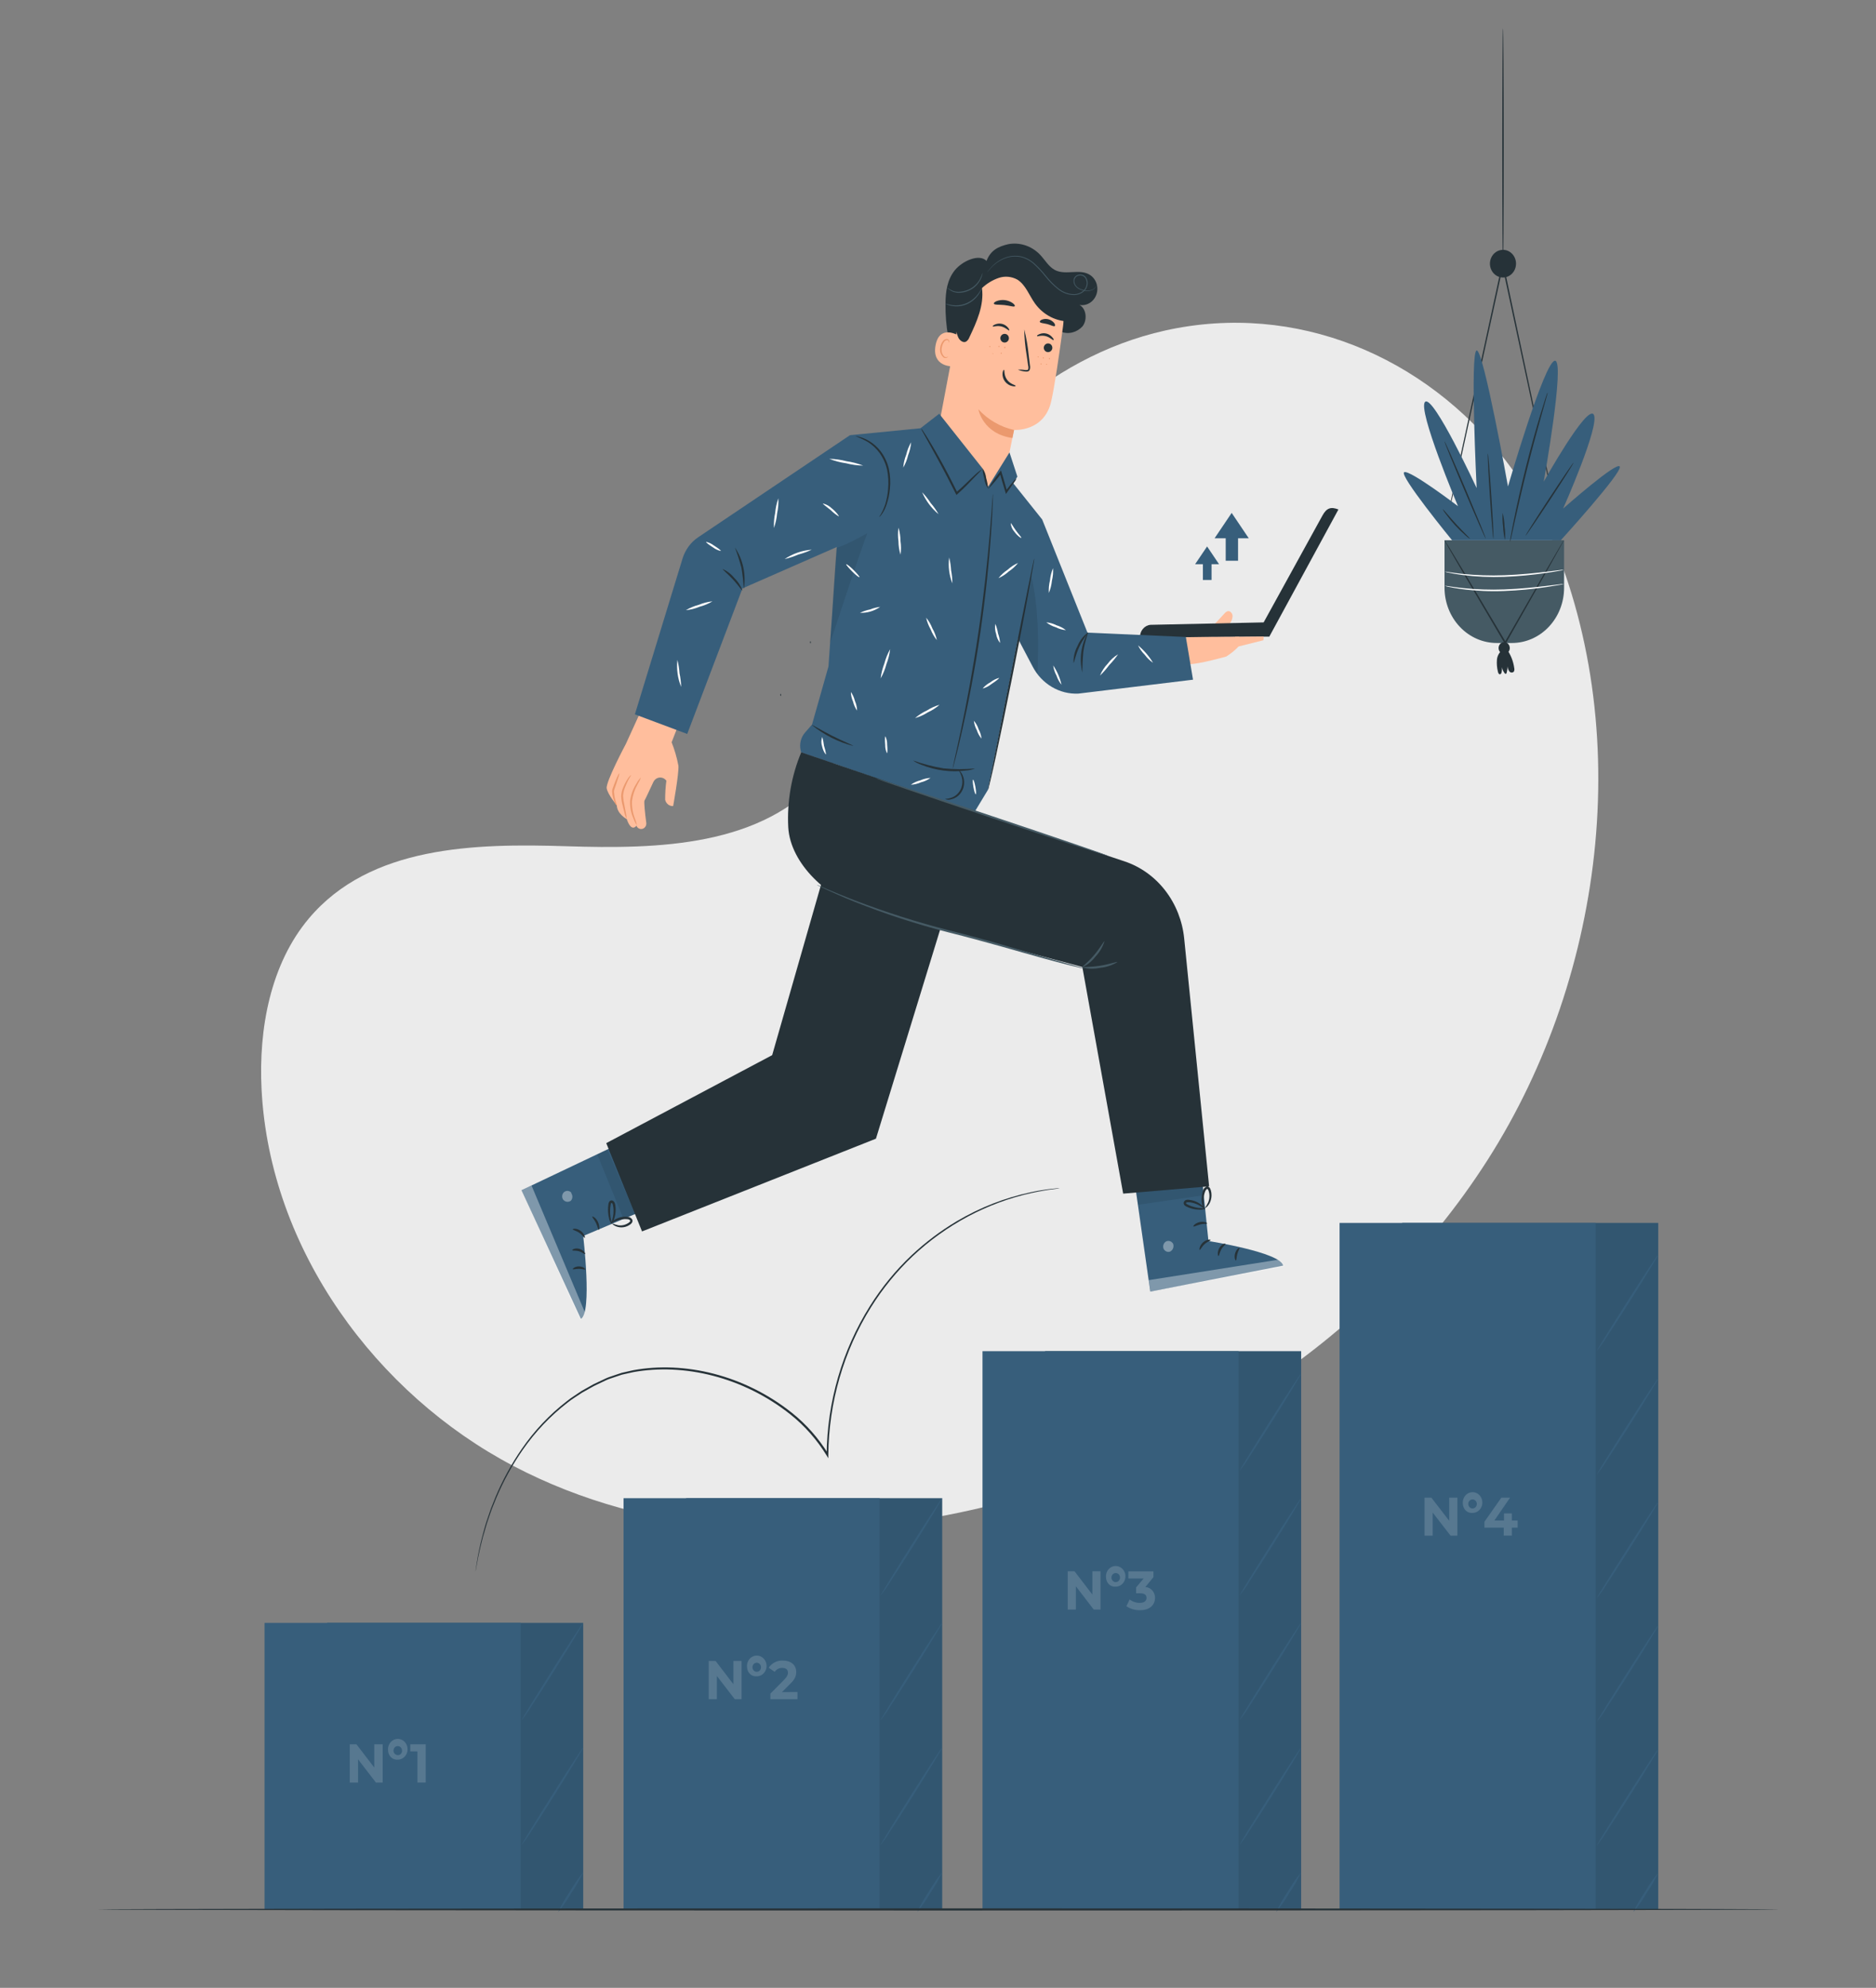 <svg width="168" height="178" viewBox="0 0 168 178" fill="none" xmlns="http://www.w3.org/2000/svg">
<rect x="0" y="0" width="168" height="178" fill="#808080" stroke="none"/>
<path d="M138.052 46.198L137.333 44.959C131.269 34.504 120.305 28.202 108.746 28.964C107.258 29.062 105.778 29.276 104.318 29.601C93.808 31.954 84.665 40.281 80.875 50.919C78.644 57.184 78.023 64.393 73.792 69.367C68.285 75.835 58.938 76.038 50.719 75.775C42.501 75.511 33.146 75.735 27.67 82.229C24.236 86.298 23.147 92.083 23.423 97.537C24.155 111.962 33.761 124.86 45.978 131.268C58.195 137.676 72.579 138.253 85.962 135.433C104.691 131.485 122.506 120.634 133.211 103.877C143.916 87.12 146.617 64.283 138.052 46.198Z" fill="#EBEBEB"/>
<path d="M129.36 47.594C129.364 47.552 129.371 47.51 129.38 47.469C129.397 47.38 129.42 47.259 129.454 47.113L129.743 45.718C130.002 44.504 130.378 42.756 130.838 40.595C131.776 36.262 133.073 30.271 134.507 23.656L134.571 23.357L134.635 23.656C134.662 23.774 134.689 23.902 134.716 24.012C136.144 30.733 137.437 36.828 138.375 41.225L139.467 46.444C139.594 47.056 139.692 47.533 139.759 47.868L139.83 48.224C139.839 48.266 139.846 48.309 139.85 48.352C139.85 48.352 139.85 48.309 139.816 48.227L139.732 47.871C139.658 47.54 139.554 47.063 139.416 46.447L138.284 41.239C137.336 36.832 136.029 30.755 134.588 24.037C134.561 23.909 134.534 23.781 134.507 23.66H134.635C133.187 30.285 131.877 36.262 130.939 40.591C130.459 42.748 130.072 44.507 129.803 45.707C129.669 46.305 129.561 46.775 129.488 47.095C129.451 47.248 129.424 47.366 129.404 47.451C129.383 47.537 129.36 47.594 129.36 47.594Z" fill="#263238"/>
<path d="M129.36 52.624V48.373H140.068V52.624C140.069 53.274 139.948 53.918 139.714 54.519C139.479 55.12 139.135 55.665 138.701 56.125C138.268 56.585 137.753 56.95 137.186 57.199C136.619 57.448 136.011 57.576 135.398 57.576H134.034C132.794 57.576 131.605 57.054 130.729 56.126C129.852 55.197 129.36 53.937 129.36 52.624Z" fill="#455A64"/>
<path d="M129.36 48.373C129.406 48.428 129.447 48.487 129.481 48.551L129.817 49.078L130.996 51.029L134.847 57.494L134.874 57.537H134.736C136.191 55.002 137.508 52.709 138.472 51.036L139.615 49.078C139.746 48.854 139.853 48.679 139.93 48.548C139.964 48.485 140.004 48.425 140.048 48.37C140.024 48.437 139.992 48.502 139.954 48.562L139.658 49.103L138.549 51.086C137.599 52.766 136.292 55.066 134.853 57.608L134.8 57.704L134.743 57.608L134.716 57.562L130.895 51.075L129.753 49.103C129.625 48.875 129.521 48.697 129.447 48.562C129.414 48.501 129.385 48.438 129.36 48.373Z" fill="#263238"/>
<path d="M135.764 23.61C135.764 23.855 135.696 24.095 135.567 24.298C135.439 24.502 135.256 24.661 135.043 24.755C134.829 24.848 134.594 24.873 134.367 24.825C134.14 24.777 133.932 24.659 133.768 24.486C133.605 24.313 133.493 24.092 133.448 23.852C133.403 23.611 133.426 23.362 133.515 23.136C133.603 22.91 133.753 22.716 133.945 22.58C134.138 22.444 134.364 22.371 134.595 22.371C134.905 22.371 135.203 22.502 135.422 22.734C135.641 22.966 135.764 23.281 135.764 23.61Z" fill="#263238"/>
<path d="M134.595 2.521C134.632 2.521 134.662 7.294 134.662 13.2C134.662 19.107 134.632 23.852 134.595 23.852C134.558 23.852 134.531 19.082 134.531 13.193C134.531 7.305 134.558 2.521 134.595 2.521Z" fill="#263238"/>
<path d="M135.203 58.028C135.203 58.133 135.174 58.236 135.119 58.323C135.064 58.41 134.986 58.478 134.894 58.518C134.803 58.558 134.702 58.569 134.605 58.548C134.508 58.528 134.419 58.477 134.349 58.403C134.279 58.329 134.231 58.234 134.212 58.132C134.192 58.029 134.202 57.922 134.24 57.825C134.278 57.728 134.342 57.645 134.425 57.587C134.507 57.529 134.604 57.498 134.703 57.498C134.836 57.498 134.963 57.553 135.057 57.653C135.151 57.752 135.203 57.887 135.203 58.028Z" fill="#263238"/>
<path d="M134.481 58.234L134.561 58.192C134.42 58.288 134.3 58.418 134.213 58.57C134.125 58.722 134.07 58.894 134.054 59.071C134.025 59.43 134.054 59.791 134.141 60.139C134.161 60.249 134.218 60.385 134.323 60.378C134.427 60.37 134.464 60.253 134.481 60.153C134.515 59.943 134.52 59.728 134.497 59.516C134.485 59.788 134.568 60.056 134.729 60.267C134.759 60.306 134.806 60.349 134.853 60.335C134.901 60.321 134.917 60.267 134.931 60.217C134.976 60.04 135 59.857 135.005 59.673C135.017 59.834 135.073 59.989 135.166 60.118C135.19 60.148 135.22 60.173 135.253 60.191C135.287 60.209 135.323 60.219 135.361 60.221C135.398 60.224 135.436 60.218 135.471 60.205C135.506 60.191 135.538 60.17 135.566 60.143C135.617 60.049 135.631 59.938 135.606 59.833C135.521 59.198 135.28 58.597 134.907 58.092" fill="#263238"/>
<path d="M130.032 48.373C130.032 48.373 125.221 42.496 125.755 42.282C126.289 42.069 130.566 45.326 130.566 45.326C130.566 45.326 126.89 36.618 127.626 35.981C128.362 35.344 132.236 43.699 132.236 43.699C132.236 43.699 131.635 31.52 132.236 31.381C132.838 31.243 135.042 43.557 135.042 43.557C135.042 43.557 138.318 32.3 139.252 32.3C140.186 32.3 138.244 43.133 138.244 43.133C138.244 43.133 142.118 36.194 142.719 37.117C143.321 38.039 139.981 45.539 139.981 45.539C139.981 45.539 144.86 41.221 145.058 41.787C145.256 42.353 139.776 48.373 139.776 48.373H130.032Z" fill="#375E7B"/>
<path d="M129.36 39.516C129.394 39.516 130.247 41.438 131.265 43.845C132.283 46.252 133.086 48.213 133.053 48.231C133.019 48.249 132.166 46.309 131.144 43.902C130.123 41.495 129.316 39.537 129.36 39.516Z" fill="#263238"/>
<path d="M133.237 40.605C133.274 40.605 133.415 42.311 133.553 44.422C133.691 46.533 133.775 48.245 133.738 48.245C133.701 48.245 133.56 46.54 133.422 44.429C133.284 42.318 133.2 40.609 133.237 40.605Z" fill="#263238"/>
<path d="M138.597 35.151C138.597 35.151 138.597 35.201 138.57 35.29L138.462 35.678C138.362 36.034 138.227 36.511 138.063 37.102C137.727 38.298 137.266 39.95 136.803 41.802C136.339 43.653 135.953 45.326 135.684 46.544L135.364 47.985C135.331 48.142 135.301 48.27 135.277 48.377C135.267 48.423 135.254 48.468 135.237 48.512C135.237 48.512 135.237 48.462 135.237 48.37C135.237 48.277 135.277 48.131 135.301 47.975C135.361 47.619 135.455 47.131 135.58 46.522C135.825 45.297 136.198 43.61 136.661 41.766C137.125 39.922 137.596 38.263 137.958 37.074C138.14 36.476 138.294 36.006 138.402 35.65L138.53 35.269C138.549 35.228 138.572 35.189 138.597 35.151Z" fill="#263238"/>
<path d="M140.915 41.428C140.945 41.449 140.008 42.934 138.818 44.742C137.629 46.551 136.641 47.996 136.614 47.975C136.587 47.953 137.522 46.469 138.711 44.66C139.9 42.852 140.885 41.406 140.915 41.428Z" fill="#263238"/>
<path d="M131.645 48.249C131.492 48.163 131.35 48.055 131.225 47.928C130.905 47.648 130.598 47.349 130.307 47.035C130.017 46.72 129.744 46.388 129.488 46.041C129.37 45.905 129.272 45.752 129.195 45.586C129.226 45.561 129.726 46.202 130.402 46.935C131.077 47.668 131.668 48.217 131.645 48.249Z" fill="#263238"/>
<path d="M134.568 45.924C134.667 46.319 134.724 46.725 134.736 47.134C134.795 47.539 134.808 47.951 134.776 48.359C134.677 47.964 134.62 47.558 134.605 47.149C134.548 46.743 134.536 46.332 134.568 45.924Z" fill="#263238"/>
<path d="M140.055 51.022C139.92 51.066 139.782 51.096 139.642 51.111C139.376 51.164 138.97 51.228 138.506 51.296C137.25 51.482 135.986 51.601 134.719 51.652C133.451 51.7 132.182 51.643 130.922 51.481C130.439 51.417 130.052 51.349 129.787 51.289C129.647 51.265 129.509 51.231 129.374 51.186C129.515 51.188 129.655 51.205 129.794 51.236C130.062 51.278 130.466 51.332 130.933 51.385C132.19 51.516 133.454 51.558 134.716 51.51C136.194 51.456 137.528 51.31 138.493 51.196L139.635 51.054C139.774 51.03 139.914 51.02 140.055 51.022Z" fill="white"/>
<path d="M140.055 52.289C139.919 52.329 139.781 52.359 139.642 52.378C139.376 52.428 138.97 52.492 138.506 52.563C137.25 52.751 135.986 52.87 134.719 52.919C133.452 52.971 132.182 52.914 130.922 52.752C130.439 52.684 130.052 52.62 129.787 52.56C129.647 52.536 129.508 52.501 129.374 52.453C129.514 52.46 129.655 52.477 129.794 52.503C130.062 52.549 130.466 52.599 130.933 52.652C132.189 52.786 133.454 52.829 134.716 52.781C136.194 52.727 137.528 52.581 138.493 52.464L139.635 52.325C139.774 52.3 139.914 52.288 140.055 52.289Z" fill="white"/>
<path d="M61.31 63.489L60.145 66.465C60.416 67.142 60.619 67.847 60.753 68.569C60.81 69.256 60.282 72.179 60.282 72.179C60.12 72.188 59.96 72.138 59.83 72.036C59.699 71.934 59.606 71.787 59.567 71.62C59.563 71.047 59.599 70.475 59.674 69.908C59.602 69.809 59.508 69.731 59.4 69.682C59.292 69.633 59.174 69.614 59.057 69.626C58.94 69.638 58.828 69.682 58.731 69.753C58.635 69.825 58.557 69.921 58.505 70.032C58.169 70.744 57.786 71.585 57.719 71.681C57.651 71.777 57.766 72.862 57.873 73.66C57.89 73.767 57.873 73.878 57.825 73.974C57.776 74.07 57.699 74.146 57.605 74.19C57.511 74.235 57.406 74.245 57.306 74.219C57.206 74.193 57.117 74.133 57.053 74.048C57.025 74.013 57.007 73.969 57.003 73.923C57.003 73.923 56.563 74.607 56.129 73.35C56.129 73.35 55.256 72.88 55.236 72.111C55.236 72.111 54.439 71.164 54.332 70.598C54.224 70.032 56.049 66.611 56.049 66.611L58.293 61.698L61.31 63.489Z" fill="#FFBE9D"/>
<path d="M57.403 69.609C57.244 69.764 57.11 69.946 57.006 70.146C56.703 70.604 56.506 71.131 56.431 71.684C56.401 72.244 56.506 72.803 56.737 73.308C56.809 73.523 56.912 73.725 57.043 73.906C56.996 73.685 56.93 73.469 56.845 73.261C56.656 72.767 56.571 72.235 56.596 71.702C56.674 71.174 56.847 70.668 57.107 70.21C57.225 70.021 57.324 69.82 57.403 69.609Z" fill="#EB996E"/>
<path d="M56.512 69.399C56.495 69.399 56.321 69.545 56.126 69.872C56.012 70.064 55.91 70.263 55.823 70.47C55.707 70.728 55.641 71.007 55.628 71.293C55.641 71.571 55.684 71.847 55.756 72.115C55.813 72.339 55.867 72.556 55.917 72.763C55.957 72.963 56.023 73.155 56.112 73.336C56.112 73.128 56.086 72.921 56.035 72.72C56.005 72.535 55.961 72.311 55.911 72.065C55.849 71.806 55.811 71.541 55.796 71.275C55.811 71.013 55.869 70.757 55.968 70.516C56.055 70.289 56.149 70.086 56.23 69.918C56.391 69.602 56.529 69.42 56.512 69.399Z" fill="#EB996E"/>
<path d="M55.467 69.249C55.407 69.217 55.131 69.847 54.856 70.63C54.816 70.744 54.806 70.867 54.826 70.986C54.826 71.09 54.852 71.186 54.869 71.278C54.902 71.44 54.948 71.599 55.007 71.752C55.108 72.012 55.219 72.151 55.236 72.136C55.209 71.99 55.17 71.847 55.118 71.709C55.077 71.557 55.045 71.402 55.02 71.246C55.02 71.161 54.994 71.068 54.987 70.972C54.975 70.884 54.983 70.793 55.01 70.709C55.155 70.314 55.269 69.958 55.346 69.694C55.404 69.552 55.444 69.402 55.467 69.249Z" fill="#EB996E"/>
<path d="M108.475 56.209L109.647 54.941C109.726 54.836 109.834 54.76 109.956 54.724C110.178 54.685 110.37 54.924 110.38 55.159C110.37 55.396 110.289 55.625 110.148 55.81C110.01 55.995 109.91 56.208 109.856 56.437" fill="#FFBE9D"/>
<path d="M119.862 45.614L113.669 57.006L102.087 57.095C102.074 56.812 102.165 56.535 102.34 56.322C102.515 56.108 102.762 55.974 103.028 55.949L113.162 55.732L118.427 46.166C118.796 45.493 119.173 45.351 119.862 45.621V45.614Z" fill="#263238"/>
<path d="M109.472 57.028C109.529 57.028 105.813 57.028 106.022 57.088C106.042 57.131 106.059 57.174 106.075 57.216L106.559 59.466C107.396 59.466 109.805 58.793 109.805 58.793C110.232 58.529 110.624 58.206 110.971 57.832V57.021L109.472 57.028Z" fill="#FFBE9D"/>
<path d="M106.196 57.038L97.386 56.65L93.314 46.476L88.986 53.044L92.471 59.683C92.874 60.451 93.471 61.084 94.195 61.512C94.919 61.941 95.742 62.147 96.57 62.108L106.838 60.862L106.196 57.038Z" fill="#375E7B"/>
<path d="M107.547 104.557L108.219 111.125C108.219 111.125 114.684 112.14 114.912 113.329L103.011 115.654L101.556 105.465L107.547 104.557Z" fill="#375E7B"/>
<g opacity="0.6">
<path opacity="0.6" d="M104.449 111.15C104.339 111.205 104.252 111.3 104.204 111.418C104.157 111.537 104.152 111.669 104.19 111.791C104.238 111.91 104.327 112.005 104.439 112.057C104.551 112.109 104.677 112.113 104.792 112.069C104.908 112.01 105 111.908 105.049 111.781C105.099 111.655 105.103 111.514 105.061 111.385C104.999 111.267 104.896 111.178 104.774 111.138C104.651 111.099 104.519 111.111 104.405 111.172" fill="white"/>
</g>
<g opacity="0.6">
<path opacity="0.6" d="M103.021 115.654L102.874 114.628L114.439 112.806C114.572 112.849 114.693 112.926 114.791 113.031C114.889 113.136 114.961 113.266 115 113.407L103.021 115.654Z" fill="white"/>
</g>
<path d="M108.414 111.033C108.414 111.093 108.132 111.168 107.87 111.41C107.608 111.652 107.493 111.937 107.436 111.923C107.379 111.909 107.416 111.535 107.735 111.246C108.055 110.958 108.417 110.972 108.414 111.033Z" fill="#263238"/>
<path d="M109.745 111.389C109.765 111.446 109.526 111.592 109.365 111.884C109.204 112.176 109.183 112.46 109.123 112.468C109.062 112.475 108.982 112.129 109.19 111.756C109.398 111.382 109.734 111.328 109.745 111.389Z" fill="#263238"/>
<path d="M110.679 112.87C110.625 112.891 110.501 112.596 110.605 112.233C110.709 111.869 110.964 111.691 110.995 111.741C111.025 111.791 110.884 111.994 110.803 112.293C110.722 112.592 110.736 112.852 110.679 112.87Z" fill="#263238"/>
<path d="M108.102 109.552C108.085 109.612 107.806 109.552 107.477 109.644C107.147 109.737 106.909 109.869 106.868 109.822C106.828 109.776 107.05 109.513 107.436 109.431C107.823 109.349 108.122 109.499 108.102 109.552Z" fill="#263238"/>
<g opacity="0.3">
<path opacity="0.3" d="M107.682 105.86L107.802 107.028L101.912 107.882L101.731 106.654L107.682 105.86Z" fill="black"/>
</g>
<path d="M107.94 108.224C107.752 108.31 107.545 108.341 107.342 108.313C107.115 108.306 106.889 108.27 106.67 108.206C106.543 108.169 106.42 108.122 106.3 108.064C106.228 108.035 106.159 107.994 106.099 107.943C106.054 107.905 106.023 107.853 106.009 107.794C105.996 107.736 106.001 107.674 106.025 107.619C106.049 107.571 106.083 107.53 106.124 107.499C106.166 107.468 106.213 107.446 106.263 107.437C106.339 107.425 106.416 107.425 106.492 107.437C106.625 107.452 106.756 107.478 106.885 107.516C107.1 107.581 107.304 107.682 107.49 107.815C107.806 108.046 107.933 108.263 107.913 108.277C107.893 108.292 107.728 108.128 107.416 107.946C107.232 107.842 107.037 107.763 106.835 107.711C106.716 107.681 106.596 107.661 106.475 107.651C106.344 107.651 106.236 107.651 106.213 107.715C106.189 107.779 106.213 107.751 106.236 107.786C106.281 107.824 106.331 107.854 106.384 107.875C106.493 107.93 106.606 107.978 106.72 108.018C106.919 108.087 107.124 108.135 107.332 108.164C107.536 108.165 107.739 108.186 107.94 108.224Z" fill="#263238"/>
<path d="M107.877 108.331C107.856 108.331 107.712 108.139 107.635 107.74C107.596 107.504 107.596 107.263 107.635 107.028C107.654 106.888 107.686 106.751 107.732 106.618C107.753 106.53 107.795 106.449 107.854 106.383C107.912 106.317 107.986 106.268 108.068 106.241C108.122 106.234 108.176 106.243 108.225 106.268C108.274 106.292 108.315 106.331 108.344 106.38C108.385 106.448 108.416 106.523 108.438 106.601C108.477 106.74 108.497 106.886 108.495 107.031C108.494 107.274 108.438 107.512 108.33 107.726C108.142 108.082 107.907 108.203 107.9 108.181C108.01 108.014 108.11 107.839 108.199 107.658C108.278 107.46 108.315 107.246 108.307 107.031C108.302 106.91 108.282 106.791 108.246 106.675C108.209 106.544 108.145 106.44 108.098 106.462C108.051 106.483 107.954 106.586 107.917 106.704C107.875 106.82 107.841 106.939 107.816 107.06C107.778 107.275 107.769 107.494 107.789 107.711C107.813 108.096 107.907 108.317 107.877 108.331Z" fill="#263238"/>
<path d="M58.017 108.224L52.225 110.677C52.225 110.677 53.048 117.537 52.02 118.099L46.704 106.576L55.578 102.361L58.017 108.224Z" fill="#375E7B"/>
<g opacity="0.6">
<path opacity="0.6" d="M51.193 106.825C51.112 106.723 50.998 106.657 50.874 106.64C50.749 106.624 50.623 106.658 50.521 106.736C50.426 106.817 50.364 106.933 50.347 107.061C50.331 107.189 50.362 107.319 50.434 107.423C50.518 107.526 50.635 107.593 50.763 107.61C50.891 107.627 51.02 107.594 51.126 107.516C51.21 107.418 51.257 107.291 51.257 107.16C51.257 107.028 51.21 106.901 51.126 106.804" fill="white"/>
</g>
<g opacity="0.6">
<path opacity="0.6" d="M46.704 106.576L47.598 106.152L52.366 117.48C52.358 117.624 52.318 117.764 52.249 117.888C52.179 118.012 52.082 118.117 51.966 118.192L46.704 106.576Z" fill="white"/>
</g>
<path d="M52.362 110.841C52.305 110.866 52.164 110.588 51.872 110.388C51.58 110.189 51.291 110.146 51.291 110.082C51.291 110.018 51.627 109.958 51.986 110.207C52.346 110.456 52.416 110.83 52.362 110.841Z" fill="#263238"/>
<path d="M52.396 112.297C52.349 112.332 52.151 112.129 51.842 112.04C51.533 111.951 51.267 112.012 51.247 111.951C51.227 111.891 51.516 111.716 51.899 111.83C52.282 111.944 52.447 112.272 52.396 112.297Z" fill="#263238"/>
<path d="M51.297 113.646C51.264 113.6 51.499 113.393 51.858 113.4C52.218 113.407 52.443 113.621 52.409 113.667C52.376 113.714 52.147 113.621 51.855 113.617C51.563 113.614 51.324 113.699 51.297 113.646Z" fill="#263238"/>
<path d="M53.622 110.125C53.562 110.125 53.528 109.83 53.373 109.513C53.219 109.196 53.014 108.993 53.038 108.943C53.061 108.893 53.373 109.043 53.545 109.413C53.716 109.783 53.676 110.136 53.622 110.125Z" fill="#263238"/>
<g opacity="0.3">
<path opacity="0.3" d="M56.868 108.708L55.837 109.146L53.481 103.361L54.395 102.923L56.868 108.708Z" fill="black"/>
</g>
<path d="M54.768 109.609C54.641 109.439 54.557 109.236 54.526 109.021C54.474 108.788 54.448 108.549 54.449 108.309C54.45 108.17 54.459 108.031 54.476 107.893C54.482 107.811 54.502 107.73 54.533 107.654C54.555 107.598 54.594 107.552 54.644 107.522C54.694 107.492 54.752 107.481 54.808 107.491C54.858 107.503 54.904 107.527 54.944 107.561C54.983 107.595 55.015 107.638 55.037 107.686C55.07 107.759 55.092 107.837 55.101 107.918C55.123 108.057 55.134 108.197 55.134 108.338C55.133 108.58 55.097 108.82 55.027 109.05C54.979 109.263 54.873 109.457 54.721 109.605C54.691 109.588 54.805 109.377 54.886 109.007C54.932 108.792 54.952 108.572 54.946 108.352C54.943 108.224 54.928 108.096 54.902 107.971C54.882 107.832 54.839 107.726 54.775 107.718C54.711 107.711 54.741 107.718 54.718 107.758C54.696 107.815 54.683 107.875 54.677 107.936C54.656 108.064 54.642 108.194 54.637 108.324C54.628 108.545 54.639 108.767 54.67 108.986C54.717 109.191 54.75 109.399 54.768 109.609Z" fill="#263238"/>
<path d="M54.674 109.57C54.657 109.57 54.802 109.349 55.145 109.164C55.346 109.059 55.563 108.99 55.786 108.961C55.918 108.945 56.051 108.945 56.183 108.961C56.269 108.958 56.355 108.979 56.431 109.022C56.508 109.064 56.572 109.126 56.62 109.203C56.64 109.256 56.646 109.313 56.637 109.369C56.628 109.425 56.605 109.477 56.569 109.52C56.517 109.58 56.457 109.633 56.391 109.677C56.276 109.754 56.15 109.813 56.018 109.851C55.799 109.916 55.568 109.922 55.346 109.869C54.963 109.773 54.798 109.566 54.815 109.552C54.997 109.617 55.182 109.671 55.37 109.716C55.572 109.745 55.777 109.725 55.971 109.659C56.083 109.621 56.189 109.568 56.287 109.499C56.395 109.424 56.472 109.335 56.438 109.292C56.405 109.252 56.364 109.221 56.318 109.2C56.272 109.179 56.223 109.169 56.173 109.171C56.052 109.159 55.931 109.159 55.81 109.171C55.605 109.19 55.404 109.239 55.212 109.317C54.872 109.442 54.694 109.598 54.674 109.57Z" fill="#263238"/>
<path d="M97.612 24.621C96.705 24.026 95.441 24.678 94.48 24.183C93.896 23.884 93.563 23.233 93.093 22.759C92.726 22.391 92.283 22.118 91.8 21.962C91.316 21.807 90.805 21.772 90.307 21.862C89.376 22.072 88.704 22.428 88.345 23.364C87.696 22.688 86.174 23.364 85.499 24.208C84.824 25.052 84.672 26.113 84.672 27.23C84.65 29.161 84.983 31.078 85.654 32.873C85.714 33.033 85.825 33.229 85.99 33.19C86.154 33.151 86.164 33.047 86.208 32.941C86.544 31.999 86.77 31.018 86.88 30.018C86.99 29.015 87.292 28.046 87.767 27.17C88.284 26.326 89.175 25.675 90.119 25.746C90.822 25.837 91.472 26.186 91.957 26.732C92.461 27.248 92.864 27.864 93.328 28.419C93.766 29.003 94.347 29.449 95.008 29.708C95.34 29.832 95.698 29.852 96.041 29.766C96.383 29.68 96.695 29.492 96.94 29.224C97.39 28.654 97.296 27.64 96.668 27.305C96.982 27.36 97.305 27.298 97.582 27.129C97.858 26.96 98.07 26.695 98.183 26.379C98.295 26.062 98.3 25.715 98.197 25.395C98.094 25.075 97.89 24.802 97.618 24.625L97.612 24.621Z" fill="#263238"/>
<path d="M90.384 40.605L90.804 38.501C90.804 38.501 93.519 38.697 94.141 35.928C94.443 34.589 94.853 31.78 95.196 29.235C95.373 27.914 95.074 26.571 94.359 25.473C93.645 24.375 92.566 23.602 91.338 23.307L91.086 23.247C88.321 22.763 86.382 24.98 86.009 27.921L83.879 39.188C83.708 40.099 83.883 41.045 84.367 41.819C84.851 42.594 85.605 43.134 86.463 43.322L86.389 44.39C88.187 44.778 90.011 42.503 90.384 40.605Z" fill="#FFBE9D"/>
<path d="M90.814 38.501C89.599 38.236 88.485 37.593 87.616 36.654C87.616 36.654 87.995 38.847 90.667 39.221L90.814 38.501Z" fill="#EB996E"/>
<path d="M94.235 31.21C94.213 31.314 94.154 31.404 94.071 31.463C93.988 31.521 93.886 31.543 93.788 31.524C93.739 31.516 93.693 31.498 93.651 31.471C93.609 31.444 93.573 31.408 93.544 31.366C93.515 31.324 93.495 31.276 93.483 31.226C93.472 31.175 93.471 31.123 93.479 31.072C93.501 30.968 93.559 30.878 93.643 30.82C93.726 30.761 93.827 30.739 93.926 30.758C93.974 30.766 94.021 30.784 94.063 30.811C94.104 30.838 94.141 30.874 94.17 30.916C94.198 30.958 94.219 31.006 94.23 31.056C94.241 31.107 94.243 31.159 94.235 31.21Z" fill="#263238"/>
<path d="M94.349 30.456C94.292 30.498 94.053 30.207 93.65 30.1C93.247 29.993 92.908 30.146 92.874 30.1C92.841 30.053 92.924 29.989 93.076 29.922C93.277 29.835 93.499 29.817 93.711 29.868C93.923 29.922 94.112 30.047 94.252 30.224C94.356 30.335 94.376 30.438 94.349 30.456Z" fill="#263238"/>
<path d="M90.344 30.353C90.324 30.456 90.266 30.547 90.183 30.605C90.1 30.664 89.998 30.686 89.9 30.666C89.852 30.659 89.805 30.641 89.763 30.614C89.721 30.588 89.685 30.552 89.656 30.511C89.627 30.469 89.606 30.422 89.594 30.371C89.582 30.321 89.58 30.268 89.588 30.217C89.599 30.165 89.619 30.115 89.648 30.071C89.677 30.026 89.714 29.989 89.757 29.959C89.8 29.93 89.847 29.91 89.897 29.901C89.947 29.892 89.999 29.892 90.048 29.904C90.143 29.923 90.227 29.981 90.282 30.064C90.338 30.148 90.36 30.252 90.344 30.353Z" fill="#263238"/>
<path d="M90.384 29.591C90.327 29.63 90.089 29.341 89.685 29.235C89.282 29.128 88.943 29.281 88.909 29.235C88.876 29.189 88.96 29.124 89.111 29.053C89.313 28.969 89.534 28.951 89.746 29.003C89.958 29.057 90.147 29.182 90.287 29.359C90.384 29.47 90.384 29.573 90.384 29.591Z" fill="#263238"/>
<path d="M91.157 33.108C91.381 33.089 91.607 33.1 91.829 33.14C91.936 33.14 92.037 33.14 92.071 33.087C92.106 32.971 92.106 32.846 92.071 32.731C92.03 32.446 91.987 32.143 91.943 31.83C91.811 31.059 91.737 30.278 91.721 29.495C91.914 30.252 92.048 31.025 92.121 31.805C92.158 32.118 92.198 32.421 92.232 32.709C92.269 32.856 92.256 33.013 92.195 33.151C92.172 33.185 92.142 33.214 92.107 33.234C92.072 33.254 92.033 33.266 91.993 33.268C91.933 33.276 91.872 33.276 91.812 33.268C91.588 33.245 91.368 33.191 91.157 33.108Z" fill="#263238"/>
<path d="M89.91 33.108C89.978 33.108 89.877 33.581 90.183 34.002C90.488 34.422 90.962 34.479 90.952 34.546C90.942 34.614 90.831 34.61 90.633 34.568C90.376 34.511 90.146 34.36 89.984 34.14C89.828 33.93 89.756 33.663 89.783 33.396C89.806 33.211 89.88 33.108 89.91 33.108Z" fill="#263238"/>
<path d="M90.878 27.412C90.811 27.519 90.421 27.366 89.937 27.316C89.453 27.266 89.04 27.316 89 27.188C88.98 27.131 89.07 27.038 89.249 26.963C89.484 26.875 89.735 26.845 89.983 26.874C90.231 26.904 90.469 26.993 90.68 27.134C90.838 27.248 90.905 27.362 90.878 27.412Z" fill="#263238"/>
<path d="M94.463 29.192C94.373 29.274 94.127 29.107 93.791 29.021C93.455 28.936 93.16 28.939 93.119 28.822C93.103 28.765 93.166 28.679 93.311 28.619C93.5 28.549 93.704 28.539 93.898 28.593C94.092 28.646 94.267 28.759 94.4 28.918C94.487 29.039 94.504 29.146 94.463 29.192Z" fill="#263238"/>
<path d="M85.794 30.029C85.751 30 84.114 29.035 83.778 30.947C83.442 32.859 85.314 32.837 85.327 32.781C85.341 32.724 85.794 30.029 85.794 30.029Z" fill="#FFBE9D"/>
<path d="M84.894 31.944C84.894 31.944 84.857 31.944 84.8 31.976C84.719 31.995 84.635 31.98 84.565 31.933C84.463 31.831 84.388 31.702 84.348 31.56C84.309 31.417 84.306 31.266 84.34 31.122C84.364 30.956 84.424 30.799 84.514 30.662C84.542 30.605 84.582 30.556 84.631 30.52C84.68 30.483 84.737 30.46 84.797 30.452C84.835 30.449 84.873 30.46 84.904 30.485C84.935 30.509 84.957 30.544 84.965 30.584C84.965 30.641 84.965 30.677 84.965 30.684C84.965 30.691 85.008 30.659 85.008 30.577C85.007 30.527 84.989 30.479 84.958 30.442C84.937 30.416 84.912 30.396 84.884 30.381C84.856 30.366 84.825 30.358 84.793 30.356C84.716 30.357 84.641 30.379 84.573 30.419C84.507 30.46 84.45 30.518 84.41 30.587C84.304 30.737 84.234 30.912 84.205 31.097C84.166 31.265 84.175 31.443 84.23 31.607C84.284 31.771 84.384 31.914 84.514 32.019C84.561 32.043 84.611 32.055 84.662 32.055C84.714 32.055 84.764 32.043 84.81 32.019C84.884 31.99 84.901 31.948 84.894 31.944Z" fill="#EB996E"/>
<path d="M95.881 28.783C95.267 28.802 94.657 28.666 94.101 28.387C93.546 28.108 93.061 27.693 92.686 27.177C92.172 26.465 91.856 25.511 91.11 25.041C90.854 24.898 90.573 24.811 90.285 24.785C89.996 24.758 89.706 24.794 89.43 24.888C88.879 25.079 88.371 25.388 87.938 25.796C88.143 27.327 87.468 28.822 86.809 30.207C86.751 30.368 86.645 30.504 86.507 30.595C86.258 30.716 85.969 30.506 85.835 30.256C85.638 29.837 85.561 29.366 85.613 28.9C85.641 27.838 85.87 26.792 86.285 25.824C86.708 24.864 87.385 24.055 88.234 23.496C89.33 22.828 90.628 22.635 91.856 22.959C93.076 23.292 94.166 24.024 94.971 25.052C95.363 25.509 95.642 26.062 95.784 26.661" fill="#263238"/>
<path d="M98.223 25.472C98.216 25.528 98.199 25.582 98.173 25.632C98.096 25.777 97.979 25.893 97.837 25.963C97.611 26.07 97.359 26.098 97.118 26.041C96.967 26.013 96.819 25.968 96.678 25.906C96.517 25.835 96.376 25.719 96.271 25.572C96.211 25.488 96.17 25.392 96.151 25.29C96.132 25.187 96.135 25.081 96.16 24.981C96.197 24.873 96.263 24.78 96.348 24.71C96.434 24.641 96.537 24.599 96.644 24.589C96.757 24.571 96.872 24.582 96.98 24.621C97.09 24.664 97.186 24.741 97.255 24.842C97.323 24.944 97.368 25.061 97.39 25.184C97.411 25.306 97.408 25.433 97.38 25.554C97.351 25.684 97.298 25.806 97.225 25.915C97.151 26.023 97.057 26.114 96.95 26.184C96.73 26.33 96.477 26.411 96.217 26.419C95.676 26.421 95.149 26.231 94.722 25.878C94.3 25.537 93.915 25.146 93.576 24.714C93.264 24.317 92.92 23.949 92.548 23.613C92.213 23.319 91.817 23.114 91.392 23.015C91.016 22.939 90.628 22.951 90.257 23.051C89.717 23.204 89.223 23.5 88.822 23.913C88.712 24.025 88.607 24.144 88.509 24.269C88.442 24.35 88.405 24.397 88.405 24.393C88.405 24.39 88.405 24.393 88.425 24.358C88.446 24.321 88.47 24.287 88.496 24.254C88.59 24.129 88.691 24.011 88.798 23.898C89.196 23.469 89.693 23.158 90.24 22.998C90.621 22.892 91.019 22.876 91.406 22.951C91.848 23.053 92.26 23.265 92.609 23.571C92.984 23.909 93.332 24.279 93.65 24.678C93.986 25.105 94.365 25.491 94.783 25.828C95.193 26.16 95.694 26.341 96.211 26.344C96.454 26.336 96.692 26.26 96.899 26.123C96.998 26.061 97.083 25.978 97.151 25.88C97.219 25.783 97.268 25.672 97.296 25.554C97.324 25.442 97.329 25.326 97.31 25.212C97.291 25.098 97.25 24.99 97.188 24.895C97.127 24.81 97.044 24.744 96.95 24.705C96.856 24.666 96.754 24.654 96.654 24.671C96.56 24.678 96.47 24.714 96.394 24.774C96.319 24.834 96.261 24.916 96.227 25.009C96.205 25.099 96.202 25.193 96.219 25.284C96.235 25.375 96.27 25.461 96.321 25.536C96.418 25.676 96.55 25.786 96.701 25.853C96.838 25.916 96.981 25.962 97.128 25.992C97.36 26.048 97.602 26.028 97.823 25.935C97.962 25.87 98.079 25.762 98.159 25.625C98.21 25.529 98.216 25.468 98.223 25.472Z" fill="#455A64"/>
<path d="M84.83 25.767C84.994 25.879 85.168 25.974 85.348 26.052C85.546 26.12 85.755 26.145 85.963 26.127C86.218 26.104 86.469 26.043 86.709 25.945C87.142 25.76 87.506 25.43 87.747 25.006C87.839 24.825 87.921 24.638 87.992 24.447C87.992 24.503 87.982 24.56 87.965 24.614C87.928 24.763 87.874 24.906 87.804 25.041C87.569 25.494 87.192 25.845 86.739 26.034C86.492 26.138 86.231 26.2 85.966 26.216C85.748 26.229 85.53 26.195 85.324 26.116C85.189 26.059 85.062 25.981 84.948 25.885C84.867 25.817 84.827 25.774 84.83 25.767Z" fill="#455A64"/>
<path d="M84.619 27.163C84.619 27.163 84.824 27.245 85.166 27.305C85.611 27.389 86.069 27.343 86.492 27.174C86.915 27.005 87.287 26.718 87.569 26.344C87.787 26.059 87.874 25.846 87.888 25.853C87.901 25.86 87.888 25.91 87.838 26.006C87.775 26.139 87.702 26.267 87.619 26.387C87.341 26.785 86.961 27.091 86.524 27.266C86.086 27.442 85.61 27.48 85.153 27.376C85.016 27.347 84.882 27.303 84.753 27.245C84.704 27.226 84.659 27.198 84.619 27.163Z" fill="#455A64"/>
<path d="M88.644 31.087C88.63 31.087 88.618 31.081 88.608 31.071C88.599 31.061 88.593 31.047 88.593 31.033C88.593 31.019 88.599 31.005 88.608 30.995C88.618 30.985 88.63 30.979 88.644 30.979C88.65 30.979 88.656 30.98 88.662 30.983C88.668 30.986 88.673 30.99 88.677 30.995C88.681 31 88.684 31.006 88.686 31.013C88.688 31.019 88.688 31.026 88.687 31.033C88.687 31.046 88.683 31.059 88.675 31.069C88.667 31.078 88.656 31.085 88.644 31.087Z" fill="#EB996E"/>
<path d="M89.453 31.083C89.43 31.083 89.41 31.054 89.41 31.022C89.409 31.008 89.414 30.994 89.423 30.983C89.431 30.971 89.443 30.964 89.457 30.961C89.47 30.964 89.483 30.972 89.491 30.984C89.499 30.996 89.502 31.011 89.5 31.026C89.5 31.058 89.48 31.087 89.453 31.083Z" fill="#EB996E"/>
<path d="M89.974 31.194C89.951 31.194 89.934 31.154 89.937 31.111C89.941 31.068 89.964 31.036 89.991 31.036C90.018 31.036 90.031 31.076 90.028 31.122C90.025 31.169 90.001 31.197 89.974 31.194Z" fill="#EB996E"/>
<path d="M88.916 31.684C88.889 31.684 88.872 31.659 88.875 31.641C88.879 31.623 88.902 31.616 88.926 31.641C88.949 31.666 88.969 31.666 88.966 31.681C88.963 31.695 88.939 31.684 88.916 31.684Z" fill="#EB996E"/>
<path d="M89.659 31.685C89.646 31.682 89.634 31.674 89.627 31.663C89.619 31.651 89.616 31.637 89.618 31.624C89.618 31.591 89.645 31.57 89.672 31.574C89.684 31.577 89.695 31.585 89.702 31.596C89.708 31.608 89.711 31.621 89.709 31.634C89.709 31.641 89.708 31.648 89.705 31.654C89.703 31.661 89.699 31.667 89.694 31.671C89.689 31.676 89.684 31.68 89.678 31.682C89.671 31.684 89.665 31.685 89.659 31.685Z" fill="#EB996E"/>
<path d="M93.432 32.098C93.425 32.097 93.419 32.095 93.413 32.092C93.407 32.089 93.402 32.085 93.398 32.079C93.394 32.074 93.391 32.068 93.389 32.061C93.388 32.054 93.387 32.047 93.388 32.04C93.388 32.027 93.393 32.014 93.402 32.004C93.41 31.994 93.422 31.988 93.435 31.987C93.448 31.988 93.46 31.995 93.468 32.006C93.476 32.017 93.48 32.03 93.479 32.044C93.479 32.058 93.474 32.071 93.465 32.081C93.457 32.091 93.445 32.097 93.432 32.098Z" fill="#EB996E"/>
<path d="M93.966 32.172C93.953 32.168 93.942 32.159 93.935 32.146C93.928 32.134 93.926 32.119 93.929 32.104C93.929 32.072 93.956 32.047 93.98 32.051C93.993 32.054 94.005 32.063 94.013 32.076C94.02 32.089 94.023 32.104 94.02 32.119C94.019 32.133 94.013 32.147 94.003 32.157C93.993 32.167 93.98 32.172 93.966 32.172Z" fill="#EB996E"/>
<path d="M92.965 32.001C92.953 32.001 92.943 31.995 92.935 31.987C92.927 31.978 92.922 31.967 92.921 31.955C92.923 31.943 92.928 31.933 92.937 31.925C92.946 31.918 92.957 31.914 92.968 31.915C92.974 31.915 92.979 31.916 92.984 31.918C92.99 31.919 92.995 31.923 92.999 31.927C93.003 31.931 93.006 31.936 93.008 31.941C93.01 31.947 93.012 31.952 93.012 31.958C93.011 31.965 93.01 31.971 93.007 31.976C93.004 31.981 93.001 31.986 92.996 31.99C92.992 31.994 92.987 31.997 92.982 31.999C92.976 32.001 92.97 32.002 92.965 32.001Z" fill="#EB996E"/>
<path d="M93.237 32.649C93.23 32.65 93.223 32.65 93.217 32.648C93.21 32.646 93.204 32.643 93.199 32.639C93.194 32.635 93.189 32.629 93.186 32.623C93.183 32.617 93.18 32.61 93.18 32.603C93.177 32.589 93.18 32.575 93.187 32.563C93.193 32.551 93.204 32.543 93.216 32.538C93.229 32.537 93.242 32.542 93.252 32.55C93.262 32.559 93.269 32.571 93.27 32.585C93.273 32.598 93.272 32.612 93.265 32.624C93.259 32.636 93.249 32.645 93.237 32.649Z" fill="#EB996E"/>
<path d="M93.704 32.66C93.699 32.658 93.694 32.655 93.69 32.651C93.686 32.647 93.683 32.642 93.681 32.637C93.678 32.631 93.677 32.626 93.677 32.62C93.677 32.614 93.678 32.608 93.68 32.603C93.688 32.594 93.697 32.588 93.707 32.586C93.718 32.584 93.729 32.586 93.738 32.592C93.748 32.597 93.755 32.606 93.759 32.616C93.763 32.627 93.764 32.638 93.761 32.649C93.758 32.654 93.754 32.658 93.75 32.661C93.745 32.664 93.74 32.666 93.735 32.667C93.729 32.668 93.724 32.668 93.719 32.667C93.713 32.666 93.708 32.663 93.704 32.66Z" fill="#EB996E"/>
<path d="M74.165 76.992L69.149 94.482L54.291 102.361L57.496 110.267L78.443 101.962L84.981 80.67L74.165 76.992Z" fill="#263238"/>
<path d="M76.111 38.971L62.517 48.113C61.854 48.559 61.359 49.237 61.119 50.029L56.855 63.966L61.542 65.721L66.488 52.688L78.729 47.316L76.111 38.971Z" fill="#375E7B"/>
<path d="M90.72 43.251L91.11 42.681L90.401 40.513L88.479 43.599L87.965 41.916L84.108 37.049L82.428 38.348L76.101 38.971L76.138 39.157L74.928 49.05L74.192 59.676L72.717 64.881L72.096 65.593C71.911 65.803 71.778 66.058 71.709 66.336C71.639 66.614 71.636 66.905 71.699 67.184L71.743 67.37L87.273 72.71L88.476 70.719L93.304 46.486L90.72 43.251Z" fill="#375E7B"/>
<path d="M106.048 84.048C105.891 82.467 105.3 80.969 104.349 79.74C103.398 78.51 102.128 77.602 100.696 77.127L87.36 72.677L71.753 67.366C70.87 69.475 70.472 71.776 70.59 74.08C70.778 77.359 74.159 80.488 77.539 81.41L96.926 86.59L100.582 106.882L108.279 106.23L106.048 84.048Z" fill="#263238"/>
<path d="M97.017 86.711C96.932 86.707 96.847 86.692 96.765 86.668L96.056 86.501C95.441 86.351 94.554 86.12 93.465 85.821C91.281 85.226 88.288 84.322 84.938 83.489C82.079 82.757 79.266 81.839 76.514 80.741C75.459 80.317 74.619 79.94 74.041 79.673C73.752 79.541 73.53 79.427 73.369 79.352C73.291 79.319 73.216 79.278 73.144 79.231C73.226 79.253 73.306 79.283 73.383 79.32L74.055 79.609C74.639 79.858 75.486 80.214 76.544 80.623C79.308 81.678 82.123 82.573 84.978 83.304C88.338 84.133 91.322 85.059 93.496 85.686L96.073 86.423L96.775 86.622C96.858 86.645 96.938 86.675 97.017 86.711Z" fill="#455A64"/>
<path d="M98.909 84.276C98.749 84.794 98.475 85.264 98.109 85.647C97.787 86.071 97.373 86.407 96.903 86.626C96.872 86.579 97.43 86.173 97.981 85.522C98.532 84.87 98.861 84.251 98.909 84.276Z" fill="#455A64"/>
<path d="M100.061 86.152C99.59 86.437 99.066 86.61 98.525 86.661C97.993 86.773 97.445 86.763 96.916 86.633C96.916 86.576 97.635 86.611 98.499 86.48C99.362 86.348 100.044 86.081 100.061 86.152Z" fill="#455A64"/>
<path d="M78.429 69.694C78.429 69.648 83.133 71.164 88.872 73.087C94.611 75.009 99.288 76.604 99.261 76.647C99.234 76.69 94.557 75.177 88.818 73.254C83.079 71.332 78.416 69.744 78.429 69.694Z" fill="#455A64"/>
<path d="M78.725 46.305C78.96 45.947 79.147 45.557 79.28 45.144C79.415 44.695 79.501 44.23 79.535 43.76C79.585 43.186 79.552 42.607 79.438 42.044C79.307 41.486 79.067 40.964 78.732 40.513C78.456 40.146 78.12 39.834 77.741 39.591C77.376 39.382 76.998 39.202 76.608 39.053C76.722 39.056 76.836 39.077 76.944 39.114C77.242 39.195 77.528 39.314 77.798 39.47C78.204 39.704 78.563 40.02 78.856 40.399C79.213 40.866 79.468 41.41 79.602 41.994C79.725 42.578 79.756 43.179 79.693 43.774C79.651 44.26 79.549 44.739 79.391 45.198C79.29 45.508 79.144 45.798 78.957 46.059C78.829 46.234 78.732 46.312 78.725 46.305Z" fill="#263238"/>
<g opacity="0.3">
<path opacity="0.3" d="M74.928 49.05C75.818 48.804 77.656 47.75 77.656 47.75C76.551 50.83 75.362 54.514 74.323 57.619C74.626 54.749 74.626 51.923 74.928 49.05Z" fill="black"/>
</g>
<path d="M64.717 50.951C65.119 51.128 65.475 51.402 65.759 51.752C66.082 52.06 66.332 52.446 66.488 52.877C66.444 52.905 66.122 52.41 65.635 51.883C65.147 51.357 64.687 50.997 64.717 50.951Z" fill="#263238"/>
<path d="M65.812 49.021C66.172 49.555 66.428 50.159 66.565 50.798C66.703 51.437 66.719 52.099 66.612 52.745C66.573 52.106 66.501 51.471 66.397 50.84C66.234 50.223 66.039 49.616 65.812 49.021Z" fill="#263238"/>
<path d="M72.61 57.512C72.61 57.565 72.61 57.608 72.576 57.608C72.543 57.608 72.546 57.565 72.546 57.512C72.546 57.458 72.546 57.419 72.576 57.419C72.606 57.419 72.61 57.462 72.61 57.512Z" fill="#263238"/>
<path d="M88.486 70.709C88.487 70.637 88.496 70.565 88.513 70.495L88.627 69.89C88.738 69.342 88.886 68.591 89.07 67.672L90.522 60.356C91.09 57.508 91.601 54.931 91.977 53.037C92.165 52.122 92.313 51.371 92.43 50.823L92.561 50.221C92.576 50.151 92.595 50.082 92.619 50.014C92.621 50.086 92.614 50.158 92.599 50.228C92.572 50.388 92.538 50.584 92.498 50.837C92.4 51.389 92.263 52.143 92.098 53.065C91.762 54.941 91.261 57.537 90.693 60.395C90.126 63.254 89.595 65.835 89.191 67.701C88.987 68.633 88.819 69.388 88.694 69.908C88.634 70.15 88.587 70.349 88.55 70.502C88.536 70.573 88.515 70.643 88.486 70.709Z" fill="#263238"/>
<path d="M96.14 59.363C96.12 58.832 96.243 58.307 96.493 57.846C96.692 57.358 97.015 56.938 97.427 56.633C97.467 56.675 97.003 57.17 96.65 57.928C96.298 58.687 96.193 59.374 96.14 59.363Z" fill="#263238"/>
<path d="M96.926 60.228C96.779 59.618 96.748 58.983 96.836 58.361C96.925 57.738 97.13 57.141 97.44 56.604C97.49 56.629 97.148 57.384 97.013 58.384C96.954 58.997 96.925 59.612 96.926 60.228Z" fill="#263238"/>
<path d="M113.162 56.999L110.598 57.024L110.917 57.886L113.142 57.33L113.162 56.999Z" fill="#FFBE9D"/>
<g opacity="0.3">
<path opacity="0.3" d="M91.228 57.284C91.228 57.284 92.934 60.445 92.907 60.363C93.022 57.344 93.012 54.464 92.353 51.524" fill="black"/>
</g>
<path d="M87.972 42.008C87.972 42.026 87.74 42.247 87.35 42.649C86.96 43.051 86.426 43.642 85.727 44.254L85.65 44.322L85.603 44.23L84.83 42.713C84.202 41.506 83.607 40.431 83.174 39.655L82.656 38.719C82.586 38.608 82.53 38.488 82.488 38.363C82.576 38.456 82.653 38.559 82.717 38.672C82.851 38.879 83.053 39.181 83.275 39.562C83.738 40.324 84.35 41.392 84.978 42.603C85.257 43.137 85.516 43.671 85.744 44.126L85.62 44.098C86.315 43.507 86.863 42.923 87.28 42.549C87.49 42.342 87.722 42.16 87.972 42.008Z" fill="#263238"/>
<path d="M91.026 42.848C90.975 42.98 90.902 43.1 90.811 43.204C90.663 43.428 90.425 43.731 90.179 44.098L90.085 44.233L90.038 44.076C89.941 43.756 89.84 43.411 89.729 43.047L89.531 42.336L89.679 42.367C89.317 42.875 88.919 43.351 88.486 43.792C88.799 43.248 89.153 42.733 89.544 42.25L89.642 42.118L89.692 42.282L89.897 42.969C89.998 43.33 90.095 43.672 90.189 43.995L90.048 43.973C90.317 43.617 90.566 43.322 90.737 43.115C90.908 42.909 91.009 42.837 91.026 42.848Z" fill="#263238"/>
<path d="M88.486 43.756C88.301 43.493 88.185 43.182 88.15 42.855C88.058 42.55 88 42.235 87.978 41.916C88.163 42.178 88.279 42.487 88.314 42.813C88.405 43.119 88.462 43.436 88.486 43.756Z" fill="#263238"/>
<path d="M85.868 68.975C85.868 68.975 86.057 69.089 86.204 69.413C86.298 69.624 86.345 69.856 86.341 70.089C86.338 70.323 86.284 70.552 86.184 70.761C86.085 70.969 85.941 71.15 85.766 71.291C85.59 71.432 85.386 71.529 85.17 71.574C84.997 71.633 84.809 71.624 84.642 71.549C84.642 71.52 84.844 71.549 85.139 71.449C85.33 71.394 85.508 71.296 85.661 71.163C85.814 71.031 85.94 70.866 86.029 70.679C86.119 70.492 86.17 70.287 86.181 70.078C86.191 69.868 86.16 69.659 86.09 69.463C85.983 69.153 85.845 68.996 85.868 68.975Z" fill="#263238"/>
<path d="M88.919 44.233C88.927 44.317 88.927 44.402 88.919 44.486C88.919 44.671 88.919 44.913 88.896 45.198C88.876 45.828 88.825 46.739 88.745 47.864C88.59 50.114 88.291 53.204 87.794 56.625C87.296 60.047 86.692 63.083 86.194 65.276C85.949 66.376 85.734 67.259 85.576 67.868L85.391 68.58C85.374 68.663 85.348 68.745 85.314 68.822C85.323 68.738 85.338 68.655 85.358 68.573C85.395 68.391 85.448 68.156 85.509 67.861C85.65 67.248 85.845 66.358 86.077 65.258C86.54 63.058 87.122 60.004 87.622 56.608C88.123 53.211 88.435 50.111 88.63 47.864C88.724 46.743 88.792 45.831 88.835 45.205C88.859 44.906 88.876 44.664 88.892 44.493C88.892 44.406 88.901 44.318 88.919 44.233Z" fill="#263238"/>
<path d="M87.323 68.811C87.059 68.916 86.782 68.978 86.5 68.996C85.831 69.084 85.154 69.084 84.484 68.996C83.811 68.91 83.15 68.738 82.515 68.484C82.248 68.393 81.994 68.261 81.763 68.092C82.655 68.415 83.572 68.653 84.504 68.804C85.442 68.896 86.385 68.898 87.323 68.811Z" fill="#263238"/>
<path d="M76.403 66.793C75.063 66.448 73.804 65.811 72.707 64.924C72.734 64.877 73.521 65.383 74.542 65.896C75.564 66.408 76.42 66.743 76.403 66.793Z" fill="#263238"/>
<path d="M69.949 62.222C69.949 62.275 69.932 62.314 69.909 62.314C69.885 62.314 69.872 62.275 69.872 62.222C69.872 62.168 69.888 62.129 69.909 62.129C69.929 62.129 69.949 62.172 69.949 62.222Z" fill="#263238"/>
<path d="M69.307 47.28C69.287 46.829 69.325 46.376 69.418 45.935C69.457 45.484 69.553 45.041 69.703 44.617C69.727 45.069 69.69 45.523 69.592 45.963C69.553 46.414 69.457 46.857 69.307 47.28Z" fill="white"/>
<path d="M75.116 46.244C74.856 46.086 74.613 45.896 74.394 45.678C74.007 45.361 73.668 45.134 73.692 45.084C73.994 45.154 74.274 45.309 74.501 45.532C74.904 45.86 75.15 46.212 75.116 46.244Z" fill="white"/>
<path d="M64.553 49.338C64.298 49.284 64.057 49.172 63.847 49.011C63.481 48.783 63.205 48.566 63.229 48.519C63.484 48.574 63.725 48.687 63.934 48.85C64.301 49.075 64.576 49.292 64.553 49.338Z" fill="white"/>
<path d="M63.803 53.845C63.438 54.064 63.045 54.228 62.637 54.333C62.247 54.495 61.838 54.598 61.421 54.639C61.788 54.424 62.18 54.261 62.587 54.155C62.977 53.993 63.386 53.889 63.803 53.845Z" fill="white"/>
<path d="M60.998 61.506C60.688 60.745 60.572 59.912 60.662 59.089C60.762 59.483 60.826 59.886 60.853 60.292C60.938 60.691 60.986 61.098 60.998 61.506Z" fill="white"/>
<path d="M72.694 49.221C72.303 49.401 71.898 49.548 71.484 49.658C71.089 49.829 70.681 49.965 70.265 50.064C70.996 49.575 71.831 49.285 72.694 49.221Z" fill="white"/>
<path d="M77.297 41.691C76.781 41.683 76.267 41.612 75.765 41.481C75.252 41.409 74.748 41.276 74.263 41.086C74.781 41.095 75.296 41.166 75.799 41.3C76.31 41.371 76.813 41.502 77.297 41.691Z" fill="white"/>
<path d="M80.886 41.869C80.918 41.469 81.01 41.078 81.158 40.709C81.248 40.319 81.395 39.946 81.595 39.605C81.56 40.004 81.468 40.396 81.323 40.766C81.231 41.155 81.084 41.527 80.886 41.869Z" fill="white"/>
<path d="M84.051 46.045C83.42 45.523 82.915 44.849 82.579 44.08C82.863 44.373 83.118 44.695 83.342 45.041C83.61 45.349 83.848 45.685 84.051 46.045Z" fill="white"/>
<path d="M80.641 49.669C80.524 49.281 80.463 48.877 80.459 48.469C80.403 48.066 80.403 47.656 80.459 47.252C80.578 47.641 80.64 48.047 80.641 48.455C80.701 48.857 80.701 49.267 80.641 49.669Z" fill="white"/>
<path d="M76.967 51.684C76.937 51.723 76.631 51.495 76.316 51.175C76 50.855 75.748 50.563 75.781 50.527C75.815 50.492 76.117 50.719 76.433 51.036C76.749 51.353 77.001 51.648 76.967 51.684Z" fill="white"/>
<path d="M78.819 54.343C78.285 54.714 77.656 54.899 77.018 54.874C77.304 54.738 77.604 54.637 77.912 54.575C78.204 54.457 78.509 54.38 78.819 54.343Z" fill="white"/>
<path d="M85.287 52.239C84.999 51.508 84.9 50.708 85.001 49.922C85.096 50.299 85.153 50.686 85.173 51.075C85.248 51.458 85.287 51.848 85.287 52.239Z" fill="white"/>
<path d="M83.899 57.316C83.665 57.03 83.476 56.706 83.342 56.355C83.155 56.031 83.019 55.678 82.939 55.308C83.173 55.594 83.362 55.919 83.496 56.269C83.683 56.593 83.819 56.946 83.899 57.316Z" fill="white"/>
<path d="M78.863 60.748C78.92 60.288 79.033 59.838 79.199 59.409C79.316 58.96 79.49 58.53 79.716 58.131C79.659 58.591 79.546 59.041 79.38 59.47C79.263 59.919 79.089 60.349 78.863 60.748Z" fill="white"/>
<path d="M76.753 63.631C76.585 63.39 76.463 63.117 76.393 62.827C76.272 62.556 76.205 62.261 76.198 61.962C76.368 62.202 76.49 62.475 76.558 62.766C76.679 63.037 76.746 63.332 76.753 63.631Z" fill="white"/>
<path d="M84.141 63.108C83.822 63.386 83.466 63.615 83.086 63.788C82.731 64.014 82.348 64.187 81.947 64.301C82.269 64.024 82.625 63.795 83.006 63.621C83.36 63.395 83.742 63.222 84.141 63.108Z" fill="white"/>
<path d="M79.427 67.448C79.32 67.216 79.267 66.961 79.272 66.704C79.236 66.284 79.242 65.942 79.293 65.938C79.4 66.171 79.453 66.427 79.447 66.686C79.484 67.103 79.478 67.444 79.427 67.448Z" fill="white"/>
<path d="M73.977 67.547C73.94 67.576 73.715 67.27 73.617 66.814C73.53 66.545 73.536 66.253 73.634 65.988C73.708 66.244 73.76 66.506 73.789 66.771C73.873 67.024 73.936 67.283 73.977 67.547Z" fill="white"/>
<path d="M83.328 69.659C83.069 69.844 82.78 69.977 82.475 70.05C82.188 70.179 81.882 70.253 81.571 70.267C81.828 70.081 82.117 69.948 82.421 69.876C82.709 69.746 83.016 69.673 83.328 69.659Z" fill="white"/>
<path d="M87.377 71.125C87.33 71.125 87.239 70.848 87.175 70.488C87.111 70.128 87.095 69.826 87.142 69.815C87.189 69.805 87.279 70.089 87.347 70.452C87.414 70.816 87.427 71.115 87.377 71.125Z" fill="white"/>
<path d="M87.898 66.141C87.709 65.919 87.565 65.659 87.475 65.376C87.334 65.119 87.245 64.834 87.212 64.539C87.401 64.76 87.545 65.019 87.636 65.301C87.776 65.559 87.866 65.845 87.898 66.141Z" fill="white"/>
<path d="M89.47 60.702C89.497 60.744 89.185 60.993 88.778 61.257C88.545 61.445 88.279 61.581 87.995 61.656C88.19 61.425 88.425 61.237 88.687 61.1C88.92 60.913 89.187 60.777 89.47 60.702Z" fill="white"/>
<path d="M89.561 57.579C89.376 57.345 89.252 57.062 89.205 56.761C89.104 56.474 89.08 56.164 89.134 55.864C89.249 56.135 89.329 56.421 89.373 56.714C89.474 56.992 89.537 57.283 89.561 57.579Z" fill="white"/>
<path d="M91.17 50.41C90.932 50.704 90.654 50.958 90.344 51.164C90.065 51.417 89.751 51.623 89.413 51.773C89.65 51.476 89.928 51.22 90.24 51.015C90.516 50.76 90.831 50.556 91.17 50.41Z" fill="white"/>
<path d="M91.463 48.163C91.436 48.202 91.127 48.003 90.848 47.622C90.656 47.413 90.537 47.14 90.512 46.85C90.559 46.828 90.723 47.156 90.979 47.508C91.234 47.861 91.493 48.12 91.463 48.163Z" fill="white"/>
<path d="M93.925 53.094C93.903 52.715 93.938 52.336 94.029 51.969C94.065 51.592 94.157 51.223 94.302 50.876C94.326 51.254 94.292 51.634 94.201 52.001C94.165 52.379 94.072 52.748 93.925 53.094Z" fill="white"/>
<path d="M95.455 56.426C95.138 56.398 94.83 56.309 94.544 56.163C94.238 56.074 93.951 55.926 93.697 55.725C94.013 55.755 94.321 55.844 94.608 55.988C94.913 56.079 95.199 56.227 95.455 56.426Z" fill="white"/>
<path d="M95.061 61.314C94.864 61.072 94.711 60.793 94.611 60.492C94.459 60.215 94.36 59.908 94.319 59.591C94.67 60.109 94.922 60.694 95.061 61.314Z" fill="white"/>
<path d="M100.128 58.587C99.89 58.932 99.623 59.255 99.332 59.552C99.083 59.891 98.806 60.206 98.505 60.495C98.669 60.094 98.906 59.732 99.201 59.427C99.454 59.085 99.77 58.799 100.128 58.587Z" fill="white"/>
<path d="M103.25 59.345C102.97 59.153 102.722 58.912 102.517 58.633C102.272 58.391 102.067 58.105 101.913 57.789C102.442 58.223 102.897 58.751 103.257 59.349L103.25 59.345Z" fill="white"/>
<path d="M109.765 50.214V48.202H108.767L110.299 45.928L111.831 48.202H110.87V50.214H109.765Z" fill="#375E7B"/>
<path d="M107.722 51.93V50.523H107.023L108.098 48.932L109.17 50.523H108.498V51.93H107.722Z" fill="#375E7B"/>
<path d="M94.897 106.401C94.842 106.414 94.787 106.423 94.732 106.43L94.238 106.497C94.02 106.519 93.751 106.558 93.435 106.618C93.119 106.679 92.763 106.732 92.346 106.832C88.399 107.708 84.736 109.661 81.719 112.496C80.3 113.841 79.05 115.374 77.999 117.056C75.552 120.978 74.225 125.563 74.176 130.264V130.577L74.018 130.314C73.147 128.903 72.051 127.663 70.779 126.651C66.545 123.286 61.226 122.051 56.727 122.863L55.894 123.048C55.755 123.073 55.619 123.111 55.487 123.162L55.087 123.297C54.825 123.393 54.553 123.461 54.304 123.578L53.552 123.934C53.303 124.046 53.061 124.172 52.826 124.312L52.124 124.707L51.452 125.148C51.231 125.289 51.018 125.442 50.813 125.607C49.284 126.787 47.934 128.209 46.812 129.823C45.888 131.155 45.1 132.587 44.46 134.095L44.067 135.066C43.949 135.38 43.848 135.689 43.747 135.985C43.532 136.569 43.411 137.124 43.25 137.612C42.995 138.605 42.82 139.392 42.733 139.919C42.686 140.179 42.649 140.381 42.622 140.524C42.595 140.666 42.578 140.73 42.578 140.73C42.583 140.66 42.592 140.59 42.605 140.52C42.625 140.378 42.659 140.164 42.699 139.912C42.825 139.131 42.987 138.357 43.186 137.594C43.327 137.099 43.455 136.526 43.667 135.953C43.768 135.661 43.865 135.348 43.983 135.031L44.372 134.052C45.01 132.531 45.798 131.087 46.724 129.744C47.851 128.107 49.211 126.666 50.756 125.472C50.962 125.305 51.176 125.151 51.398 125.009L52.07 124.557L52.779 124.159C53.015 124.015 53.26 123.888 53.512 123.778L54.271 123.422C54.523 123.301 54.798 123.233 55.064 123.133L55.467 122.998C55.601 122.946 55.74 122.907 55.88 122.881L56.724 122.692C61.273 121.862 66.629 123.101 70.906 126.501C72.195 127.527 73.305 128.783 74.186 130.214L74.028 130.26C74.077 125.525 75.42 120.907 77.895 116.964C78.955 115.273 80.216 113.734 81.648 112.386C82.888 111.227 84.239 110.21 85.68 109.353C87.758 108.123 90.005 107.246 92.34 106.754C92.75 106.658 93.116 106.604 93.435 106.554C93.754 106.505 94.023 106.465 94.242 106.448L94.735 106.398C94.84 106.401 94.897 106.401 94.897 106.401Z" fill="#263238"/>
<path d="M148.499 109.506H125.567V170.976H148.499V109.506Z" fill="#375E7B"/>
<g opacity="0.3">
<path opacity="0.3" d="M148.498 109.506H125.566V170.976H148.498V109.506Z" fill="black"/>
</g>
<path d="M142.894 109.506H119.962V170.976H142.894V109.506Z" fill="#375E7B"/>
<g opacity="0.4">
<path opacity="0.4" d="M130.513 134.109V137.509H129.901L128.302 135.444V137.509H127.569V134.109H128.184L129.78 136.174V134.109H130.513Z" fill="white"/>
<path opacity="0.4" d="M131.003 134.668C130.979 134.48 131.01 134.29 131.091 134.121C131.172 133.953 131.299 133.815 131.456 133.725C131.613 133.635 131.793 133.599 131.97 133.62C132.147 133.641 132.314 133.719 132.449 133.843C132.583 133.967 132.679 134.132 132.722 134.315C132.766 134.499 132.756 134.692 132.693 134.869C132.631 135.046 132.519 135.198 132.372 135.306C132.226 135.414 132.052 135.472 131.873 135.472C131.766 135.484 131.657 135.471 131.554 135.436C131.451 135.401 131.356 135.345 131.274 135.269C131.193 135.194 131.126 135.102 131.08 134.998C131.033 134.895 131.007 134.782 131.003 134.668ZM132.253 134.668C132.253 134.56 132.213 134.457 132.141 134.381C132.069 134.305 131.971 134.262 131.87 134.262C131.768 134.262 131.671 134.305 131.599 134.381C131.527 134.457 131.487 134.56 131.487 134.668C131.487 134.775 131.527 134.879 131.599 134.955C131.671 135.031 131.768 135.074 131.87 135.074C131.971 135.074 132.069 135.031 132.141 134.955C132.213 134.879 132.253 134.775 132.253 134.668Z" fill="white"/>
<path opacity="0.4" d="M135.909 136.793H135.388V137.505H134.662V136.793H132.935V136.263L134.447 134.109H135.227L133.825 136.152H134.686V135.515H135.388V136.152H135.909V136.793Z" fill="white"/>
</g>
<path d="M148.512 112.325C148.463 112.451 148.4 112.571 148.324 112.681L147.756 113.628C147.272 114.426 146.593 115.515 145.831 116.715C145.068 117.914 144.369 118.993 143.855 119.766C143.595 120.198 143.302 120.606 142.978 120.987C142.99 120.954 143.006 120.923 143.025 120.894L143.176 120.634C143.334 120.378 143.512 120.065 143.751 119.691C144.241 118.9 144.923 117.808 145.686 116.611C146.449 115.415 147.144 114.333 147.655 113.557L148.267 112.642C148.336 112.526 148.418 112.42 148.512 112.325Z" fill="#375E7B"/>
<path d="M148.512 123.397C148.463 123.523 148.4 123.642 148.324 123.753L147.756 124.7C147.272 125.497 146.593 126.586 145.831 127.786C145.068 128.986 144.369 130.061 143.855 130.837C143.595 131.269 143.302 131.678 142.978 132.058C142.991 132.025 143.007 131.992 143.025 131.962C143.072 131.884 143.123 131.802 143.176 131.702C143.334 131.449 143.512 131.133 143.751 130.762C144.241 129.968 144.923 128.879 145.686 127.683C146.449 126.487 147.144 125.405 147.655 124.628L148.267 123.714C148.336 123.598 148.418 123.492 148.512 123.397Z" fill="#375E7B"/>
<path d="M148.512 134.465C148.462 134.591 148.399 134.71 148.324 134.821L147.756 135.768C147.272 136.562 146.593 137.655 145.831 138.854C145.068 140.054 144.369 141.129 143.855 141.902C143.596 142.335 143.302 142.745 142.978 143.126C142.991 143.093 143.007 143.061 143.025 143.03L143.176 142.77L143.751 141.83C144.241 141.037 144.923 139.947 145.686 138.747C146.449 137.548 147.144 136.473 147.655 135.693L148.267 134.782C148.337 134.667 148.419 134.56 148.512 134.465Z" fill="#375E7B"/>
<path d="M148.512 145.536C148.462 145.662 148.399 145.782 148.324 145.892L147.756 146.839C147.272 147.633 146.593 148.726 145.831 149.922C145.068 151.118 144.369 152.201 143.855 152.973C143.596 153.406 143.303 153.815 142.978 154.194C142.992 154.163 143.008 154.132 143.025 154.102C143.072 154.023 143.123 153.938 143.176 153.842L143.751 152.902C144.241 152.108 144.923 151.019 145.686 149.819C146.449 148.619 147.144 147.541 147.655 146.765L148.267 145.85C148.336 145.735 148.419 145.63 148.512 145.536Z" fill="#375E7B"/>
<path d="M148.512 156.608C148.463 156.734 148.4 156.854 148.324 156.964L147.756 157.914C147.272 158.708 146.593 159.801 145.831 160.997C145.068 162.194 144.369 163.276 143.855 164.048C143.595 164.481 143.302 164.889 142.978 165.269C142.992 165.238 143.008 165.207 143.025 165.177L143.176 164.917C143.334 164.661 143.512 164.347 143.751 163.974C144.241 163.183 144.923 162.094 145.686 160.894C146.449 159.694 147.144 158.616 147.655 157.84L148.267 156.925C148.336 156.809 148.418 156.703 148.512 156.608Z" fill="#375E7B"/>
<path d="M148.512 167.676C148.214 168.312 147.865 168.92 147.467 169.492C147.117 170.098 146.718 170.67 146.274 171.204C146.573 170.568 146.924 169.96 147.323 169.388C147.67 168.781 148.069 168.208 148.512 167.676Z" fill="#375E7B"/>
<path d="M116.521 120.99H93.589V170.976H116.521V120.99Z" fill="#375E7B"/>
<g opacity="0.3">
<path opacity="0.3" d="M116.521 120.99H93.589V170.976H116.521V120.99Z" fill="black"/>
</g>
<path d="M110.917 120.99H87.985V170.976H110.917V120.99Z" fill="#375E7B"/>
<g opacity="0.4">
<path opacity="0.4" d="M98.555 140.698V144.127H97.947L96.348 142.044V144.127H95.615V140.698H96.227L97.823 142.781V140.698H98.555Z" fill="white"/>
<path opacity="0.4" d="M99.046 141.261C99.025 141.074 99.058 140.886 99.14 140.72C99.222 140.554 99.35 140.418 99.507 140.331C99.664 140.244 99.842 140.209 100.018 140.232C100.194 140.254 100.359 140.333 100.492 140.457C100.624 140.581 100.718 140.745 100.761 140.928C100.804 141.11 100.793 141.301 100.731 141.477C100.668 141.652 100.557 141.804 100.411 141.911C100.266 142.018 100.093 142.075 99.916 142.076C99.808 142.087 99.698 142.075 99.594 142.039C99.491 142.004 99.395 141.946 99.313 141.869C99.232 141.793 99.166 141.699 99.12 141.595C99.074 141.49 99.049 141.376 99.046 141.261ZM100.299 141.261C100.299 141.153 100.259 141.05 100.187 140.974C100.115 140.898 100.018 140.855 99.916 140.855C99.814 140.855 99.717 140.898 99.645 140.974C99.573 141.05 99.533 141.153 99.533 141.261C99.533 141.368 99.573 141.472 99.645 141.548C99.717 141.624 99.814 141.667 99.916 141.667C100.018 141.667 100.115 141.624 100.187 141.548C100.259 141.472 100.299 141.368 100.299 141.261Z" fill="white"/>
<path opacity="0.4" d="M103.437 143.076C103.437 143.657 103.021 144.184 102.093 144.184C101.661 144.195 101.236 144.071 100.87 143.828L101.159 143.222C101.426 143.425 101.748 143.532 102.076 143.528C102.446 143.528 102.674 143.368 102.674 143.087C102.674 142.806 102.496 142.667 102.076 142.667H101.74V142.144L102.412 141.346H101.048V140.709H103.293V141.225L102.57 142.105C102.805 142.118 103.025 142.227 103.187 142.407C103.348 142.588 103.438 142.828 103.437 143.076Z" fill="white"/>
</g>
<path d="M116.522 122.991C116.472 123.117 116.409 123.236 116.334 123.347L115.766 124.301C115.282 125.102 114.603 126.206 113.84 127.412C113.078 128.619 112.379 129.709 111.865 130.488C111.605 130.925 111.311 131.338 110.988 131.724C110.999 131.689 111.015 131.657 111.035 131.627C111.082 131.549 111.129 131.464 111.186 131.364L111.761 130.417C112.251 129.616 112.933 128.52 113.696 127.309C114.459 126.099 115.151 125.013 115.665 124.23L116.276 123.308C116.346 123.192 116.428 123.085 116.522 122.991Z" fill="#375E7B"/>
<path d="M116.522 134.155C116.472 134.281 116.409 134.4 116.334 134.511L115.766 135.465C115.282 136.27 114.603 137.37 113.84 138.577C113.078 139.783 112.379 140.873 111.865 141.652C111.606 142.09 111.312 142.503 110.988 142.888C110.999 142.853 111.015 142.821 111.035 142.792L111.186 142.532C111.341 142.272 111.522 141.955 111.761 141.581C112.251 140.78 112.933 139.684 113.696 138.473C114.459 137.263 115.151 136.177 115.665 135.394L116.276 134.472C116.346 134.356 116.428 134.25 116.522 134.155Z" fill="#375E7B"/>
<path d="M116.522 145.319C116.472 145.445 116.409 145.565 116.334 145.675L115.766 146.633C115.282 147.434 114.603 148.534 113.84 149.741C113.078 150.948 112.379 152.037 111.865 152.82C111.605 153.256 111.312 153.668 110.988 154.052C110.999 154.018 111.015 153.985 111.035 153.956L111.186 153.696C111.341 153.436 111.522 153.119 111.761 152.745C112.251 151.948 112.933 150.848 113.696 149.637C114.459 148.427 115.151 147.341 115.665 146.558L116.276 145.636C116.347 145.521 116.429 145.415 116.522 145.319Z" fill="#375E7B"/>
<path d="M116.522 156.483C116.472 156.609 116.409 156.729 116.334 156.839L115.766 157.797C115.282 158.598 114.603 159.698 113.84 160.908C113.078 162.119 112.379 163.205 111.865 163.984C111.605 164.42 111.312 164.832 110.988 165.216C110.999 165.182 111.015 165.149 111.035 165.12L111.186 164.86C111.341 164.604 111.522 164.287 111.761 163.91C112.251 163.112 112.933 162.012 113.696 160.805C114.459 159.598 115.151 158.505 115.665 157.722L116.276 156.8C116.347 156.685 116.429 156.579 116.522 156.483Z" fill="#375E7B"/>
<path d="M116.521 167.648C116.224 168.289 115.874 168.901 115.476 169.477C115.126 170.089 114.727 170.668 114.284 171.208C114.581 170.567 114.931 169.954 115.329 169.378C115.679 168.766 116.078 168.187 116.521 167.648Z" fill="#375E7B"/>
<path d="M84.376 134.155H61.444V170.976H84.376V134.155Z" fill="#375E7B"/>
<g opacity="0.3">
<path opacity="0.3" d="M84.376 134.155H61.444V170.976H84.376V134.155Z" fill="black"/>
</g>
<path d="M78.772 134.155H55.84V170.976H78.772V134.155Z" fill="#375E7B"/>
<g opacity="0.4">
<path opacity="0.4" d="M66.41 148.73V152.154H65.799L64.199 150.075V152.154H63.467V148.73H64.082L65.678 150.809V148.73H66.41Z" fill="white"/>
<path opacity="0.4" d="M66.901 149.292C66.878 149.105 66.91 148.915 66.992 148.747C67.074 148.58 67.202 148.442 67.359 148.354C67.517 148.265 67.696 148.23 67.873 148.252C68.05 148.274 68.216 148.353 68.35 148.477C68.484 148.602 68.578 148.767 68.621 148.95C68.665 149.133 68.654 149.326 68.591 149.503C68.528 149.679 68.416 149.831 68.269 149.939C68.123 150.046 67.949 150.104 67.771 150.104C67.663 150.115 67.553 150.103 67.45 150.067C67.346 150.032 67.251 149.975 67.169 149.898C67.088 149.822 67.022 149.729 66.975 149.625C66.929 149.521 66.904 149.407 66.901 149.292ZM68.15 149.292C68.15 149.185 68.11 149.081 68.038 149.005C67.966 148.929 67.869 148.886 67.767 148.886C67.666 148.886 67.569 148.929 67.497 149.005C67.425 149.081 67.384 149.185 67.384 149.292C67.384 149.4 67.425 149.503 67.497 149.579C67.569 149.655 67.666 149.698 67.767 149.698C67.869 149.698 67.966 149.655 68.038 149.579C68.11 149.503 68.15 149.4 68.15 149.292Z" fill="white"/>
<path opacity="0.4" d="M71.414 151.51V152.154H68.988V151.656L70.228 150.406C70.51 150.118 70.564 149.944 70.564 149.776C70.564 149.506 70.389 149.349 70.049 149.349C69.918 149.344 69.788 149.373 69.67 149.436C69.553 149.498 69.452 149.591 69.377 149.705L68.836 149.331C68.982 149.121 69.175 148.953 69.397 148.842C69.619 148.73 69.864 148.68 70.11 148.694C70.826 148.694 71.303 149.086 71.303 149.709C71.303 150.04 71.215 150.346 70.765 150.777L70.026 151.521L71.414 151.51Z" fill="white"/>
</g>
<path d="M84.373 134.155C84.323 134.281 84.26 134.4 84.185 134.511C84.034 134.771 83.849 135.088 83.62 135.465C83.133 136.27 82.454 137.37 81.692 138.577C80.929 139.783 80.23 140.873 79.716 141.652C79.459 142.09 79.166 142.503 78.842 142.888C78.842 142.888 78.842 142.852 78.889 142.792L79.04 142.532C79.195 142.273 79.387 141.956 79.615 141.581C80.102 140.78 80.784 139.684 81.547 138.473C82.31 137.263 83.005 136.177 83.516 135.394L84.131 134.472C84.2 134.357 84.281 134.25 84.373 134.155Z" fill="#375E7B"/>
<path d="M84.373 145.319C84.323 145.445 84.26 145.565 84.185 145.675L83.62 146.633C83.133 147.434 82.454 148.534 81.692 149.741C80.929 150.948 80.23 152.037 79.716 152.82C79.458 153.256 79.166 153.668 78.842 154.052C78.842 154.052 78.842 154.016 78.889 153.956L79.04 153.696C79.195 153.435 79.387 153.118 79.615 152.745C80.102 151.948 80.784 150.848 81.547 149.637C82.31 148.427 83.005 147.341 83.516 146.558L84.131 145.636C84.201 145.522 84.282 145.416 84.373 145.319Z" fill="#375E7B"/>
<path d="M84.373 156.483C84.323 156.609 84.26 156.729 84.185 156.839L83.62 157.797C83.133 158.598 82.454 159.698 81.692 160.908C80.929 162.119 80.23 163.205 79.716 163.984C79.458 164.42 79.166 164.832 78.842 165.216C78.842 165.216 78.842 165.18 78.889 165.12L79.04 164.86L79.615 163.91C80.102 163.112 80.784 162.012 81.547 160.805C82.31 159.598 83.005 158.505 83.516 157.722L84.131 156.8C84.201 156.686 84.282 156.58 84.373 156.483Z" fill="#375E7B"/>
<path d="M84.373 167.648C84.076 168.289 83.726 168.901 83.328 169.477C82.978 170.089 82.581 170.667 82.139 171.208C82.436 170.567 82.786 169.954 83.184 169.378C83.533 168.766 83.931 168.188 84.373 167.648Z" fill="#375E7B"/>
<path d="M52.228 145.319H29.296V170.976H52.228V145.319Z" fill="#375E7B"/>
<g opacity="0.3">
<path opacity="0.3" d="M52.228 145.319H29.296V170.976H52.228V145.319Z" fill="black"/>
</g>
<path d="M46.623 145.319H23.691V170.976H46.623V145.319Z" fill="#375E7B"/>
<g opacity="0.4">
<path opacity="0.4" d="M34.272 156.191V159.616H33.664L32.065 157.537V159.616H31.322V156.191H31.92L33.516 158.271V156.191H34.272Z" fill="white"/>
<path opacity="0.4" d="M34.753 156.754C34.73 156.566 34.762 156.376 34.844 156.208C34.927 156.04 35.055 155.903 35.213 155.815C35.371 155.727 35.55 155.691 35.727 155.714C35.905 155.737 36.071 155.816 36.205 155.941C36.338 156.067 36.432 156.233 36.474 156.416C36.517 156.6 36.505 156.793 36.441 156.969C36.377 157.146 36.264 157.298 36.117 157.404C35.969 157.511 35.795 157.567 35.616 157.566C35.508 157.576 35.4 157.563 35.297 157.527C35.195 157.491 35.1 157.433 35.019 157.357C34.938 157.281 34.873 157.189 34.827 157.085C34.781 156.981 34.756 156.868 34.753 156.754ZM36.003 156.754C36.003 156.674 35.98 156.595 35.938 156.528C35.895 156.461 35.836 156.409 35.765 156.379C35.695 156.348 35.618 156.34 35.544 156.356C35.469 156.372 35.401 156.411 35.347 156.468C35.294 156.525 35.258 156.598 35.243 156.677C35.229 156.756 35.237 156.838 35.267 156.912C35.296 156.986 35.346 157.049 35.409 157.093C35.473 157.137 35.547 157.16 35.623 157.16C35.674 157.163 35.725 157.155 35.772 157.135C35.82 157.116 35.863 157.086 35.899 157.048C35.935 157.009 35.963 156.963 35.981 156.913C35.998 156.862 36.006 156.808 36.003 156.754Z" fill="white"/>
<path opacity="0.4" d="M38.126 156.191V159.616H37.383V156.825H36.742V156.191H38.126Z" fill="white"/>
</g>
<path d="M52.228 145.319C52.178 145.445 52.115 145.565 52.04 145.675L51.472 146.633C50.988 147.434 50.306 148.534 49.547 149.741C48.787 150.948 48.085 152.037 47.571 152.82C47.311 153.256 47.018 153.668 46.694 154.052C46.705 154.018 46.721 153.985 46.741 153.956L46.892 153.696C47.047 153.436 47.228 153.119 47.467 152.745C47.957 151.948 48.639 150.848 49.399 149.637C50.158 148.427 50.857 147.341 51.371 146.558L51.983 145.636C52.053 145.521 52.135 145.415 52.228 145.319Z" fill="#375E7B"/>
<path d="M52.228 156.483C52.178 156.609 52.115 156.729 52.04 156.839L51.472 157.797C50.988 158.598 50.306 159.698 49.547 160.908C48.787 162.119 48.085 163.205 47.571 163.984C47.311 164.42 47.018 164.832 46.694 165.216C46.705 165.182 46.721 165.149 46.741 165.12L46.892 164.86C47.047 164.604 47.228 164.287 47.467 163.91C47.957 163.112 48.639 162.012 49.399 160.805C50.158 159.598 50.857 158.505 51.371 157.722L51.983 156.8C52.053 156.685 52.135 156.579 52.228 156.483Z" fill="#375E7B"/>
<path d="M52.228 167.648C51.929 168.288 51.579 168.9 51.183 169.477C50.833 170.089 50.434 170.668 49.99 171.208C50.288 170.567 50.637 169.954 51.035 169.378C51.385 168.766 51.784 168.187 52.228 167.648Z" fill="#375E7B"/>
<path d="M159.304 170.98C159.304 171.03 125.587 171.072 84.004 171.072C42.42 171.072 8.696 171.03 8.696 170.98C8.696 170.93 42.407 170.88 84 170.88C125.594 170.88 159.304 170.926 159.304 170.98Z" fill="#263238"/>
</svg>
